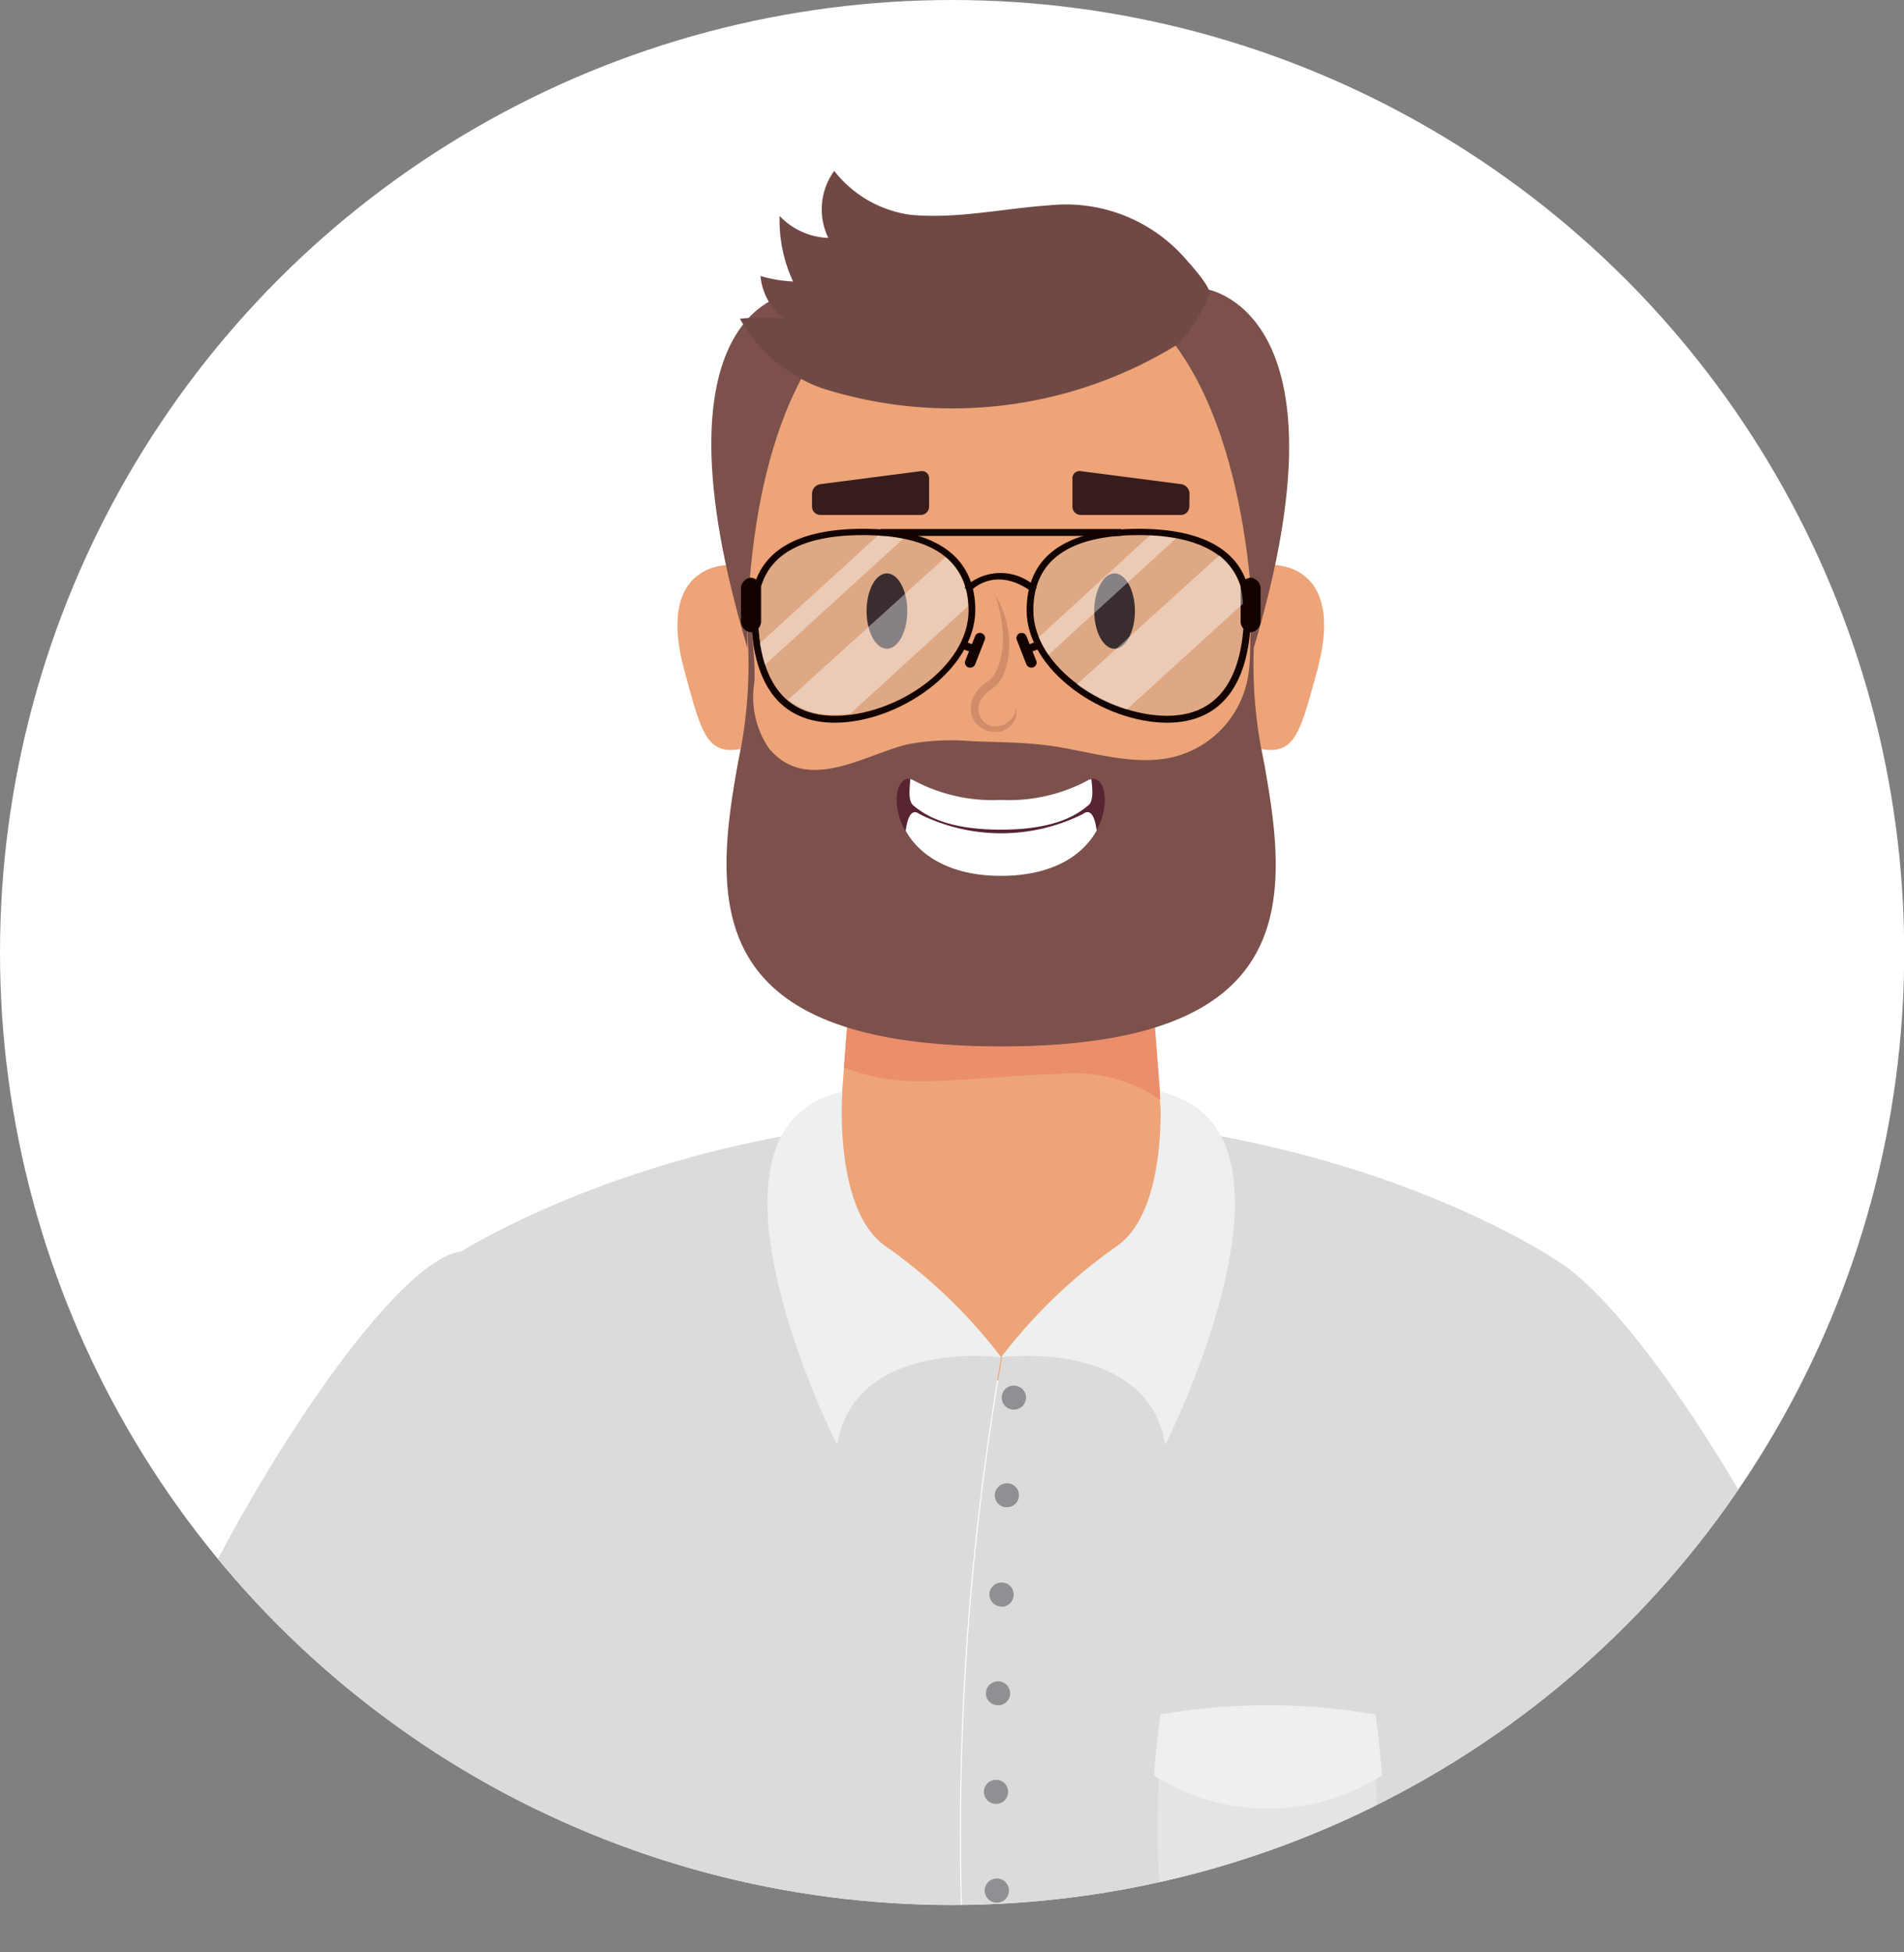 <svg xmlns="http://www.w3.org/2000/svg" xmlns:xlink="http://www.w3.org/1999/xlink" viewBox="0 0 93.51 95.83"><rect x="0" y="0" width="93.51" height="95.83" fill="#808080" stroke="none"/><defs><style>.cls-1{fill:none;}.cls-2{isolation:isolate;}.cls-3{fill:#fff;}.cls-4{clip-path:url(#clip-path);}.cls-5{fill:#eda478;}.cls-6{fill:#eb8e6c;}.cls-7{fill:#7c514b;}.cls-8{fill:#361c1b;}.cls-9{fill:#d38c69;}.cls-10{fill:#714944;}.cls-11{opacity:0.1;}.cls-12{fill:#53c9f4;}.cls-13{fill:#130300;}.cls-14{opacity:0.4;mix-blend-mode:screen;}.cls-15{fill:#572431;}.cls-16{fill:#dddbda;}.cls-17{fill:#cccecf;}.cls-18{fill:#eeefef;}.cls-19{fill:#8e9093;}.cls-20{fill:#e6e4e3;}</style><clipPath id="clip-path"><circle class="cls-1" cx="46.76" cy="46.76" r="46.76"/></clipPath></defs><title>81</title><g class="cls-2"><g id="Layer_2" data-name="Layer 2"><g id="Layer_1-2" data-name="Layer 1"><circle class="cls-3" cx="46.76" cy="46.76" r="46.76"/><g class="cls-4"><path class="cls-5" d="M58.22,67.76V55.49a58.69,58.69,0,0,0-18.39,0V67.76Z"/><path class="cls-5" d="M38.19,32.88c0,2.84-1,3.94-2.29,3.94s-1.56-1.24-2.3-3.94c-1.16-4.3,1-5.15,2.3-5.15S38.19,30,38.19,32.88Z"/><path class="cls-5" d="M60.11,32.88c0,2.84,1,3.94,2.29,3.94s1.56-1.24,2.3-3.94c1.16-4.3-1-5.15-2.3-5.15S60.11,30,60.11,32.88Z"/><path class="cls-5" d="M42.68,36.22,41.09,57.13c0,2.28,3.61,4.13,8.06,4.13s8.06-1.85,8.06-4.13L55.62,36.22Z"/><path class="cls-6" d="M45,53.08c2.35,0,4.66-.3,7-.36A7.51,7.51,0,0,1,57,54L55.62,36.22H42.68L41.45,52.41A10.27,10.27,0,0,0,45,53.08Z"/><path class="cls-5" d="M49.15,11.89c-4.56,0-15.48,1.17-13.89,11.79.74,5,2.26,6.78,1,13.72S43,49.51,49.15,49.51,63.36,44.35,62.07,37.4s.13-8.3,1-13.72C64.66,13.07,53.7,11.89,49.15,11.89Z"/><path class="cls-7" d="M62.07,37.4a22.77,22.77,0,0,1-.47-6.12l0-2.68c0,.72-.12,1.47-.17,2.19s0,1.58-.12,2.33A4.92,4.92,0,0,1,58.16,37c-2.22.83-4.75-.21-7-.44-1.13-.12-2.27-.13-3.41-.17a11.7,11.7,0,0,0-3.18.15c-2.13.52-4.92,2.42-6.79.22a4.46,4.46,0,0,1-.73-3.27c.08-1.66-.35-3.27-.33-4.92l0,2.68a22.68,22.68,0,0,1-.46,6.12c-1.29,7-1.68,14,12.92,14S63.36,44.35,62.07,37.4Z"/><path class="cls-8" d="M44.56,30c0,1-.45,1.85-1,1.85s-1-.83-1-1.85.44-1.85,1-1.85S44.56,29,44.56,30Z"/><path class="cls-8" d="M55.74,30c0,1-.45,1.85-1,1.85s-1-.83-1-1.85.45-1.85,1-1.85S55.74,29,55.74,30Z"/><path class="cls-8" d="M39.88,24.23a.48.48,0,0,1,.4-.46l4.94-.64a.35.35,0,0,1,.41.35v1.39a.41.41,0,0,1-.41.41H40.29a.41.41,0,0,1-.41-.41Z"/><path class="cls-8" d="M58.42,24.23a.48.48,0,0,0-.4-.46l-4.94-.64a.35.35,0,0,0-.41.35v1.39a.41.41,0,0,0,.41.41H58a.41.41,0,0,0,.41-.41Z"/><path class="cls-9" d="M49.9,34.79a1.28,1.28,0,0,1,0,.41,1.23,1.23,0,0,1-.26.42,1,1,0,0,1-.57.3.62.62,0,0,1-.2,0h-.17a1.18,1.18,0,0,1-1-.86,1.59,1.59,0,0,1,0-.48c0-.07,0-.17.06-.26a1.2,1.2,0,0,1,.11-.23,2.17,2.17,0,0,1,.68-.67.87.87,0,0,0,.15-.13l.1-.13a1.83,1.83,0,0,0,.18-.34,3.55,3.55,0,0,0,.22-.77,5.12,5.12,0,0,0,0-1.45,8.19,8.19,0,0,0-.2-1c-.08-.24-.12-.38-.12-.38l.2.35a5.06,5.06,0,0,1,.36,1,4.74,4.74,0,0,1,.1,1.54,3.13,3.13,0,0,1-.21.88,1.83,1.83,0,0,1-.21.42,1.63,1.63,0,0,1-.17.22,1.6,1.6,0,0,1-.19.16,2.09,2.09,0,0,0-.57.53.91.91,0,0,0-.12.31,1,1,0,0,0,0,.35.87.87,0,0,0,.35.54.84.84,0,0,0,.27.13l.17,0H49a.92.92,0,0,0,.5-.19,1,1,0,0,0,.28-.32,1.2,1.2,0,0,0,.1-.28C49.89,34.83,49.9,34.79,49.9,34.79Z"/><path class="cls-7" d="M36.71,31.82s-.33-9.55,3.7-14.89l-1.5-2.54S31.69,15.05,36.71,31.82Z"/><path class="cls-7" d="M61.57,31.82s.12-9.6-3.9-14.94l1.47-2.71S66.6,15.05,61.57,31.82Z"/><path class="cls-10" d="M57.85,16.9a21.09,21.09,0,0,1-17.51,2.15,7.57,7.57,0,0,1-4-3.4,9.18,9.18,0,0,1,2.16,0,3,3,0,0,1-1.15-2.1,6.88,6.88,0,0,0,1.6.27,7.1,7.1,0,0,1-.66-3.22,3.45,3.45,0,0,0,2.39,1.08,3.21,3.21,0,0,1,.29-3.29,5.74,5.74,0,0,0,3.78,2.16c2.31.2,4.48-.31,6.78-.47a7.79,7.79,0,0,1,6.59,2.51c.34.38,1.31,1.45,1.28,1.8A6.89,6.89,0,0,1,58,16.71,1.07,1.07,0,0,1,57.85,16.9Z"/><g class="cls-11"><path class="cls-12" d="M42.37,26.27c-3.43,0-5.17,1.24-5.17,3.69s.65,5.18,3.78,5.18c3,0,6.57-2.39,6.57-5.18C47.55,27.51,45.8,26.27,42.37,26.27Z"/><path class="cls-12" d="M55.93,26.27c-3.43,0-5.18,1.24-5.18,3.69,0,2.79,3.61,5.18,6.57,5.18,3.13,0,3.78-2.82,3.78-5.18S59.36,26.27,55.93,26.27Z"/></g><path class="cls-13" d="M41,35.48c-2.7,0-4.12-1.91-4.12-5.52,0-2.64,1.9-4,5.51-4s5.51,1.39,5.51,4C47.88,32.93,44.09,35.48,41,35.48Zm1.39-9.21c-3.43,0-5.17,1.24-5.17,3.69s.65,5.18,3.78,5.18c3,0,6.57-2.39,6.57-5.18C47.55,27.51,45.8,26.27,42.37,26.27Z"/><path class="cls-13" d="M57.32,35.48c-3.11,0-6.9-2.55-6.9-5.52,0-2.64,1.9-4,5.51-4s5.51,1.39,5.51,4C61.44,33.57,60,35.48,57.32,35.48Zm-1.39-9.21c-3.43,0-5.18,1.24-5.18,3.69,0,2.79,3.61,5.18,6.57,5.18,3.13,0,3.78-2.82,3.78-5.18S59.36,26.27,55.93,26.27Z"/><path class="cls-13" d="M50.71,29.08c-1.86-1.38-3.05-.08-3.09,0l-.26-.23a2.55,2.55,0,0,1,3.55,0Z"/><rect class="cls-13" x="43.25" y="25.97" width="11.81" height="0.34"/><path class="cls-13" d="M37.38,30.46a.55.55,0,0,1-.5.58h0a.54.54,0,0,1-.49-.58V28.94a.54.54,0,0,1,.49-.58h0a.55.55,0,0,1,.5.58Z"/><path class="cls-13" d="M61.91,30.46a.54.54,0,0,1-.49.58h0a.54.54,0,0,1-.49-.58V28.94a.54.54,0,0,1,.49-.58h0a.54.54,0,0,1,.49.58Z"/><path class="cls-13" d="M47.89,32.62a.27.27,0,0,1-.34.14h0a.25.25,0,0,1-.14-.33l.48-1.2a.25.25,0,0,1,.33-.14h0a.25.25,0,0,1,.14.33Z"/><path class="cls-13" d="M47.94,31.92a.17.17,0,0,1-.24.1l-.4-.15a.19.19,0,0,1-.1-.25h0a.19.19,0,0,1,.24-.11l.4.16a.19.19,0,0,1,.1.25Z"/><path class="cls-13" d="M50.41,32.62a.27.27,0,0,0,.34.14h0a.25.25,0,0,0,.14-.33l-.48-1.2a.25.25,0,0,0-.33-.14h0a.25.25,0,0,0-.14.33Z"/><path class="cls-13" d="M50.35,31.92a.19.19,0,0,0,.25.1l.4-.15a.2.2,0,0,0,.1-.25h0a.19.19,0,0,0-.24-.11l-.4.16a.2.2,0,0,0-.11.25Z"/><g class="cls-14"><path class="cls-3" d="M46.44,27.35l-7.73,7a3.42,3.42,0,0,0,2.27.74,7.18,7.18,0,0,0,.79-.06l5.77-5.27A3.17,3.17,0,0,0,46.44,27.35Z"/><path class="cls-3" d="M43.12,26.29l-5.8,5.29a7.43,7.43,0,0,0,.25,1.06l6.79-6.19A8.9,8.9,0,0,0,43.12,26.29Z"/><path class="cls-3" d="M59.89,27.26l-7,6.34a8.06,8.06,0,0,0,2.45,1.23l5.7-5.19A3.1,3.1,0,0,0,59.89,27.26Z"/><path class="cls-3" d="M56.48,26.28l-5.46,5a4.6,4.6,0,0,0,.47.87l6.27-5.72A9.89,9.89,0,0,0,56.48,26.28Z"/></g><path class="cls-15" d="M53.39,38.33a8.23,8.23,0,0,1-4.24.94,8.23,8.23,0,0,1-4.24-.94C43.48,37.46,43.16,43,49.15,43S54.82,37.46,53.39,38.33Z"/><path class="cls-3" d="M49.15,43c2.67,0,4.09-1.1,4.71-2.23-.06-.46-.22-1.16-.69-.8a9,9,0,0,1-8,0c-.47-.36-.63.36-.69.82C45.06,41.85,46.48,43,49.15,43Z"/><path class="cls-3" d="M53.47,39.52c.26-.23.17-.91.13-1.27a.46.46,0,0,0-.21.08,8.23,8.23,0,0,1-4.24.94,8.23,8.23,0,0,1-4.24-.94.5.5,0,0,0-.21-.08c0,.36-.13,1,.13,1.27.62.53,1.74,1.21,4.32,1.21S52.85,40.05,53.47,39.52Z"/><path class="cls-16" d="M47.27,95.83a136,136,0,0,1,1.9-29.2S39.49,62,39.49,56.76a9.23,9.23,0,0,1,.07-1.18c-11.14,1.85-17.67,6.33-17.67,6.33s-5,17.87,1.5,33.92Z"/><path class="cls-16" d="M75,95.83c6.51-16,1.5-33.92,1.5-33.92s-6.53-4.48-17.67-6.33a9.23,9.23,0,0,1,.07,1.18c0,5.21-9.68,9.87-9.68,9.87a136,136,0,0,0-1.9,29.2Z"/><path class="cls-17" d="M27,95.83c-.1-.47-.2-.94-.27-1.42-.27-1.86-.12-3.75-.33-5.62a18.75,18.75,0,0,0-1.63-5.42,29.23,29.23,0,0,0-4.73-7.61A50.65,50.65,0,0,0,23.4,95.83Z"/><path class="cls-17" d="M75,95.83a46.4,46.4,0,0,0,3.11-13.27A40.7,40.7,0,0,1,76,87.3a41.44,41.44,0,0,1-3.12,5A14,14,0,0,0,71.48,95q-.08.42-.18.84Z"/><path class="cls-16" d="M25,95.83c2.36-8.54,3-19.72-.87-33.15-1.32-4.6-8.3,4.25-13.3,13.61-2.94,5.52-5,13-6.36,19.54Z"/><path class="cls-16" d="M93.51,95.83c-1.33-6.53-3.41-14-6.36-19.54-5-9.36-12-18.21-13.3-13.61C70,76.11,70.62,87.29,73,95.83Z"/><path class="cls-18" d="M49.17,66.63s-7.18-.95-8.06,4.3c0,0-7.86-15.55.26-17.33,0,0-.45,5.77,2.11,7.57A25.66,25.66,0,0,1,49.17,66.63Z"/><path class="cls-18" d="M49.17,66.63s7.18-.95,8.06,4.3c0,0,7.86-15.55-.26-17.33,0,0,.45,5.77-2.11,7.57A25.66,25.66,0,0,0,49.17,66.63Z"/><path class="cls-19" d="M49.8,69.2a.58.58,0,0,1-.6-.6.58.58,0,0,1,.17-.41.61.61,0,0,1,.84,0,.59.59,0,0,1,.18.41.66.66,0,0,1-.17.43A.63.63,0,0,1,49.8,69.2Z"/><path class="cls-19" d="M48.36,92.83a.6.6,0,0,1,.58-.61h0a.59.59,0,0,1,.61.58h0a.59.59,0,0,1-.58.61h0A.6.6,0,0,1,48.36,92.83Z"/><path class="cls-19" d="M48.92,88.56a.6.6,0,0,1-.6-.6h0a.59.59,0,0,1,.6-.58h0a.58.58,0,0,1,.59.59h0a.59.59,0,0,1-.59.59Z"/><path class="cls-19" d="M49,83.71a.58.58,0,0,1-.58-.6h0a.6.6,0,0,1,.61-.57h0a.59.59,0,0,1,.58.61h0a.59.59,0,0,1-.59.57h0Z"/><path class="cls-19" d="M49.17,78.87a.6.6,0,0,1-.58-.62h0a.6.6,0,0,1,.63-.56h0a.58.58,0,0,1,.56.62h0a.59.59,0,0,1-.59.57h0Z"/><path class="cls-19" d="M49.41,74a.59.59,0,0,1-.55-.63h0a.59.59,0,0,1,.63-.55h0a.58.58,0,0,1,.55.62h0a.57.57,0,0,1-.58.55h-.05Z"/><path class="cls-20" d="M67.35,94a9.14,9.14,0,0,1-10.26,0,37,37,0,0,1,.16-9.69,28.67,28.67,0,0,1,10,0A36.57,36.57,0,0,1,67.35,94Z"/><path class="cls-18" d="M57,84.17c-.15,1-.25,2-.32,3a10.47,10.47,0,0,0,11.19,0c-.07-1-.17-2-.32-3A30.64,30.64,0,0,0,57,84.17Z"/></g></g></g></g></svg>